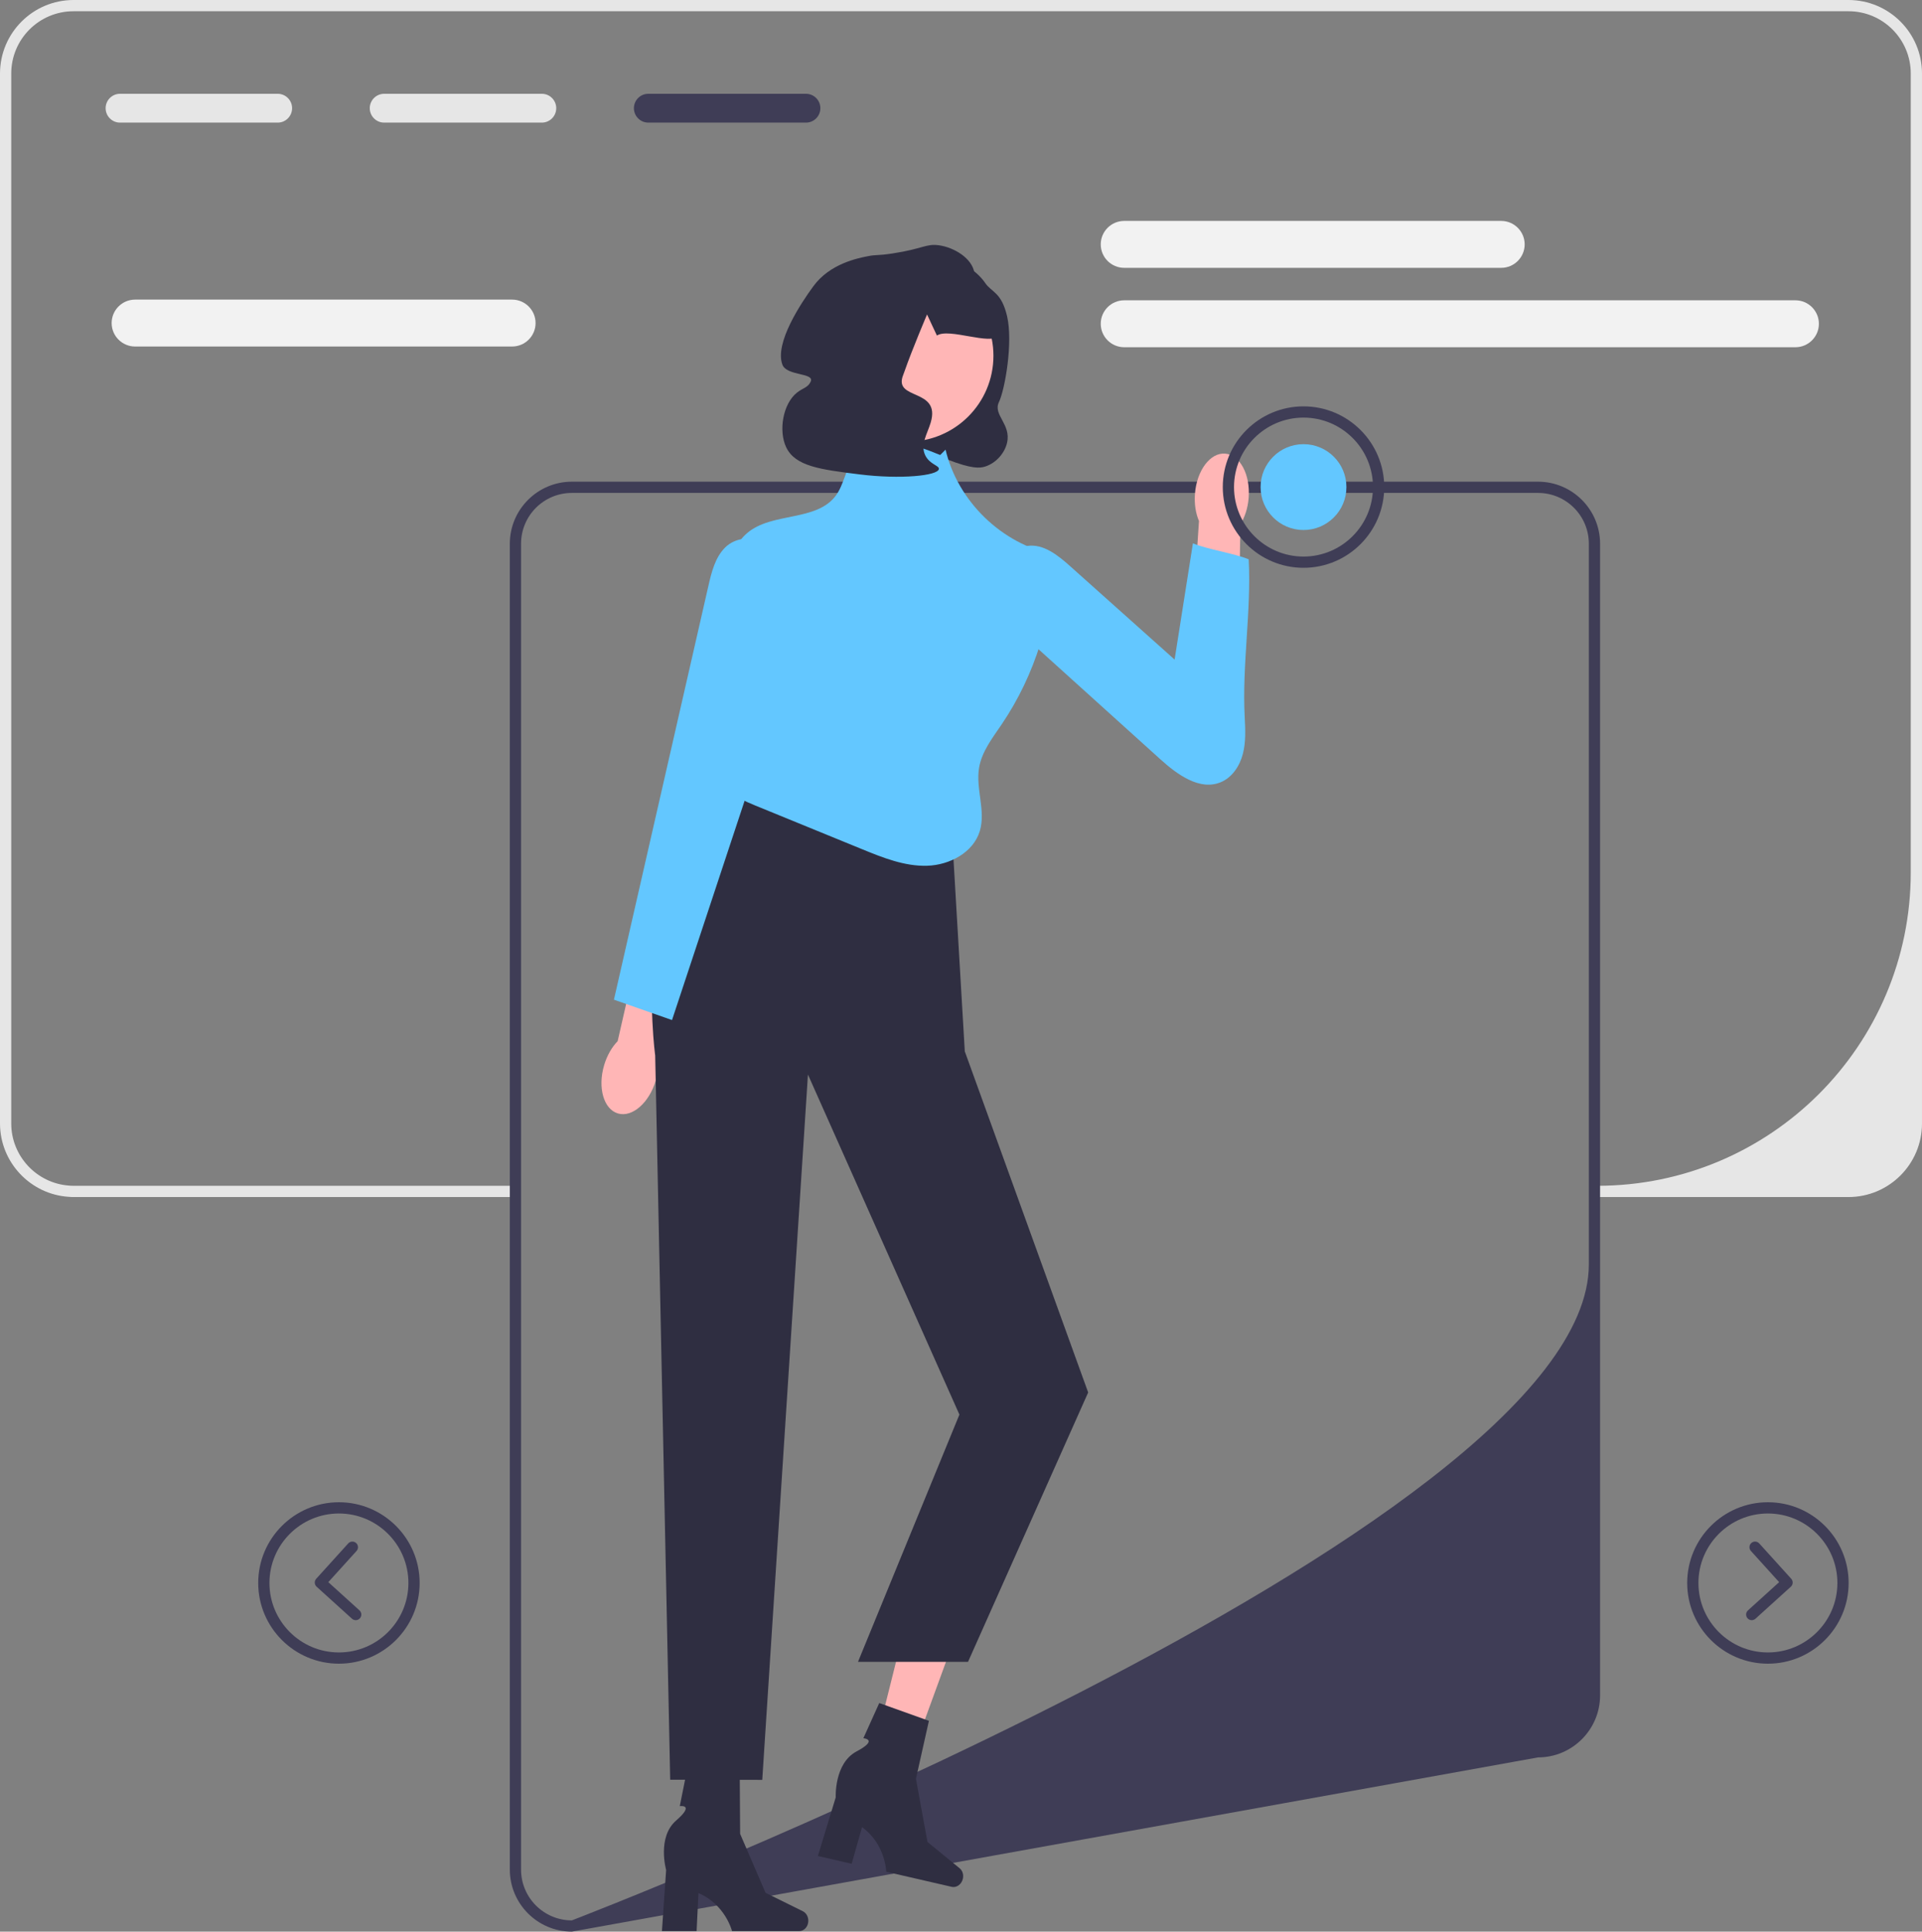 <svg xmlns="http://www.w3.org/2000/svg" width="342" height="343.711" viewBox="0 0 342 343.711" xmlns:xlink="http://www.w3.org/1999/xlink"><rect x="0" y="0" width="342" height="343.711" fill="#808080" stroke="none"/><path d="M328.91,0H13.1C5.865,0,0,5.865,0,13.1V199.9c0,6.92,5.41,12.62,12.22,13.06,.29,.03,.58,.04,.88,.04H91.717v-2H13.1c-.3,0-.59-.01-.88-.04-5.71-.45-10.22-5.24-10.22-11.06V13.09c-0-6.125,4.965-11.09,11.09-11.09H328.91c6.125,0,11.09,4.965,11.09,11.09V155.22c0,30.806-24.974,55.78-55.78,55.78h-0v2h44.69c7.229,0,13.09-5.861,13.09-13.09V13.09c0-7.229-5.861-13.09-13.09-13.09Z" fill="#e6e6e6"/><g><path d="M267.125,47.659h-67.085c-2.301,0-4.174-1.872-4.174-4.174s1.873-4.174,4.174-4.174h67.085c2.301,0,4.174,1.872,4.174,4.174s-1.873,4.174-4.174,4.174Z" fill="#f2f2f2"/><path d="M91.125,61.659H24.04c-2.301,0-4.174-1.872-4.174-4.174s1.872-4.174,4.174-4.174H91.125c2.301,0,4.174,1.872,4.174,4.174s-1.872,4.174-4.174,4.174Z" fill="#f2f2f2"/><path d="M319.478,61.786h-119.438c-2.301,0-4.174-1.872-4.174-4.174s1.873-4.174,4.174-4.174h119.438c2.301,0,4.174,1.872,4.174,4.174s-1.873,4.174-4.174,4.174Z" fill="#f2f2f2"/></g><path d="M90.717,332.671V96.751c0-6.087,4.952-11.04,11.04-11.04h171.92c6.087,0,11.04,4.953,11.04,11.04v204.92c0,6.087-4.953,11.04-11.04,11.04l-171.92,31c-6.088,0-11.04-4.953-11.04-11.04ZM282.717,96.751c0-4.993-4.047-9.04-9.04-9.04H101.757c-4.993,0-9.04,4.047-9.04,9.04v235.92c0,4.993,4.047,9.04,9.04,9.04,0,0,180.96-69.375,180.96-116.713V96.751Z" fill="#3f3d56"/><g><path d="M314.581,296.035c-7.92,0-14.363-6.443-14.363-14.364,0-7.92,6.443-14.363,14.363-14.363,7.92,0,14.364,6.443,14.364,14.363,0,7.92-6.443,14.364-14.364,14.364Zm0-26.727c-6.817,0-12.363,5.546-12.363,12.363,0,6.817,5.546,12.364,12.363,12.364,6.817,0,12.364-5.546,12.364-12.364,0-6.817-5.546-12.363-12.364-12.363Z" fill="#3f3d56"/><path d="M311.702,288.292c-.272,0-.544-.111-.741-.329-.371-.41-.34-1.042,.07-1.413l5.549-5.024-5.023-5.549c-.371-.409-.339-1.042,.07-1.412s1.042-.339,1.412,.07l5.694,6.29c.371,.409,.34,1.042-.07,1.412l-6.29,5.695c-.191,.173-.432,.259-.671,.259Z" fill="#3f3d56"/></g><g><path d="M60.309,296.035c-7.92,0-14.364-6.443-14.364-14.364,0-7.92,6.443-14.363,14.364-14.363,7.92,0,14.363,6.443,14.363,14.363,0,7.92-6.443,14.364-14.363,14.364Zm0-26.727c-6.817,0-12.364,5.546-12.364,12.363,0,6.817,5.546,12.364,12.364,12.364,6.817,0,12.363-5.546,12.363-12.364,0-6.817-5.546-12.363-12.363-12.363Z" fill="#3f3d56"/><path d="M63.298,288.292c-.239,0-.479-.085-.671-.259l-6.29-5.695c-.41-.371-.441-1.003-.07-1.412l5.694-6.29c.37-.41,1.003-.441,1.412-.07s.441,1.003,.07,1.412l-5.023,5.549,5.549,5.024c.41,.371,.441,1.003,.07,1.413-.197,.218-.469,.329-.741,.329Z" fill="#3f3d56"/></g><g><path d="M168.52,46.555c3.009-.178,5.599,2.071,6.796,3.815,1.147,1.673,2.879,1.601,3.883,5.894,1.078,4.61-.352,12.994-1.456,15.302-1.082,2.261,2.204,3.904,1.456,7.207-.406,1.793-1.892,3.595-3.883,4.239-.958,.31-2.36,.457-6.796-1.272-5.612-2.188-8.418-3.282-9.708-5.511-1.285-2.22-.013-3.361,.971-9.326,1.457-8.832-.519-11.247,2.427-15.685,.91-1.371,2.964-4.465,6.31-4.663Z" fill="#2f2e41"/><path d="M107.496,189.547c.516-1.746,1.384-3.23,2.409-4.284l3.867-16.94,8.007,2.076-4.785,16.961c.287,1.442,.208,3.16-.308,4.906-1.179,3.988-4.193,6.612-6.73,5.862-2.538-.75-3.639-4.592-2.46-8.58h0l0-0Z" fill="#ffb6b6"/><path d="M222.185,88.598c-.143,1.815-.684,3.447-1.469,4.691l-.272,17.374-8.263-.371,1.165-17.584c-.58-1.352-.858-3.048-.715-4.863,.327-4.146,2.731-7.338,5.369-7.13s4.512,3.738,4.185,7.883h0Z" fill="#ffb6b6"/><g><polygon points="123.16 329.209 129.185 329.351 132.543 302.285 123.652 302.074 123.16 329.209" fill="#ffb6b6"/><path d="M143.83,341.778h0c0,1.018-.722,1.843-1.613,1.843h-11.958s-1.177-4.73-5.975-6.766l-.331,6.766h-6.169l.747-10.88s-1.65-5.821,1.777-8.796c3.427-2.975,.651-2.561,.651-2.561l1.348-6.734,9.322,1.096,.069,10.57,4.524,10.492,6.635,3.278c.591,.292,.973,.956,.973,1.691l0,0h0Z" fill="#2f2e41"/></g><g><polygon points="154.014 317.418 159.852 318.91 169.207 293.29 160.59 291.088 154.014 317.418" fill="#ffb6b6"/><path d="M171.331,334.31h0c-.229,.992-1.118,1.633-1.986,1.433l-11.653-2.687s-.084-4.874-4.302-7.936l-1.843,6.519-6.011-1.386,3.173-10.434s-.3-6.043,3.708-8.172c4.008-2.129,1.21-2.349,1.21-2.349l2.827-6.259,8.837,3.163-2.308,10.315,2.051,11.24,5.729,4.685c.51,.417,.733,1.151,.568,1.867l0,0-0,0Z" fill="#2f2e41"/></g><path d="M169.248,145.821l2.427,41.259,21.953,60.692-21.38,47.939h-19.578l18.047-44-26.952-60.505-8.129,125.501-16.383-.025-2.67-128.874s-5.097-37.133,14.319-52.18l38.347,10.193h0Z" fill="#2f2e41"/><path d="M167.299,80.962c-2.592-1.042-5.244-2.097-8.034-2.243s-5.794,.778-7.449,3.029c-1.41,1.917-1.665,4.498-3.074,6.416-3.454,4.701-11.359,2.907-15.797,6.693-4.07,3.472-3.437,9.888-1.912,15.015s3.562,10.776,1.249,15.6c-1.806,3.768-6.144,6.726-5.634,10.874,.441,3.587,4.281,5.569,7.626,6.937l19.132,7.825c3.707,1.516,7.549,3.058,11.552,2.944s8.236-2.346,9.39-6.181c1.088-3.615-.758-7.529-.133-11.252,.483-2.88,2.37-5.287,4.008-7.704,6.004-8.859,9.296-19.53,9.327-30.232-9.269-1.865-17.127-9.469-19.297-18.671" fill="#63c7ff"/><path d="M180.541,111.687l25.944,23.431c3.006,2.715,6.992,5.626,10.733,4.071,2.037-.847,3.378-2.894,3.934-5.03s.444-4.38,.328-6.583c-.486-9.226,1.197-18.826,.712-28.052-2.585-1.072-7.34-1.77-9.926-2.842l-3.257,20.682-18.621-16.645c-2.156-1.927-4.722-3.988-7.585-3.577-2.997,.43-4.998,3.584-5.148,6.608s1.099,5.925,2.371,8.672" fill="#63c7ff"/><path d="M135.758,97.17c-1.553-1.999-4.915-1.551-6.711,.234s-2.435,4.393-2.998,6.862l-16.806,73.616,10.335,3.626,13.288-40.137c2.422-7.316,4.856-14.682,5.915-22.316s.676-15.633-2.378-22.709" fill="#63c7ff"/><circle cx="161.482" cy="63.303" r="15.29" fill="#ffb6b6"/><path d="M173.374,48.498c-.44-2.571-3.604-4.475-6.31-4.854-2.283-.319-2.858,.64-8.252,1.456-2.883,.436-2.754,.167-4.369,.485-1.861,.367-6.772,1.334-9.708,5.339-2.205,3.009-6.926,10.1-5.521,13.95,.759,2.08,5.774,1.404,5.036,3.039-.477,1.056-1.42,1.144-2.427,1.942-2.536,2.01-3.307,6.81-1.942,9.708,1.615,3.429,6.123,3.988,13.106,4.854,7.194,.892,13.931,.25,14.077-.971,.074-.623-1.639-.803-2.427-2.427-.923-1.903,.377-3.825,.971-5.825,1.854-6.24-6.75-3.87-4.891-8.484,.065-.162,.14-.366,.223-.605,1.376-3.953,4.02-10.152,4.02-10.152,0,0,1.744,3.765,1.757,3.757,2.085-1.434,9.679,1.829,11,0,2.125-2.941-4.243-10.633-4.343-11.213l0-0Z" fill="#2f2e41"/></g><path d="M231.945,101.035c-7.92,0-14.364-6.443-14.364-14.364,0-7.92,6.443-14.363,14.364-14.363s14.364,6.443,14.364,14.363c0,7.92-6.443,14.364-14.364,14.364Zm0-26.727c-6.817,0-12.364,5.546-12.364,12.363,0,6.817,5.546,12.364,12.364,12.364s12.364-5.546,12.364-12.364c0-6.817-5.546-12.363-12.364-12.363Z" fill="#3f3d56"/><circle cx="231.945" cy="86.672" r="7.636" fill="#63c7ff"/><g><path d="M49.416,16.689H21.356c-1.41,0-2.56,1.15-2.56,2.56,0,1.42,1.15,2.57,2.56,2.57h28.06c1.41,0,2.56-1.15,2.56-2.57,0-1.41-1.15-2.56-2.56-2.56Z" fill="#e6e6e6"/><path d="M96.416,16.689h-28.06c-1.41,0-2.56,1.15-2.56,2.56,0,1.42,1.15,2.57,2.56,2.57h28.06c1.41,0,2.56-1.15,2.56-2.57,0-1.41-1.15-2.56-2.56-2.56Z" fill="#e6e6e6"/><path d="M143.416,16.689h-28.06c-1.41,0-2.56,1.15-2.56,2.56,0,1.42,1.15,2.57,2.56,2.57h28.06c1.41,0,2.56-1.15,2.56-2.57,0-1.41-1.15-2.56-2.56-2.56Z" fill="#3f3d56"/></g></svg>